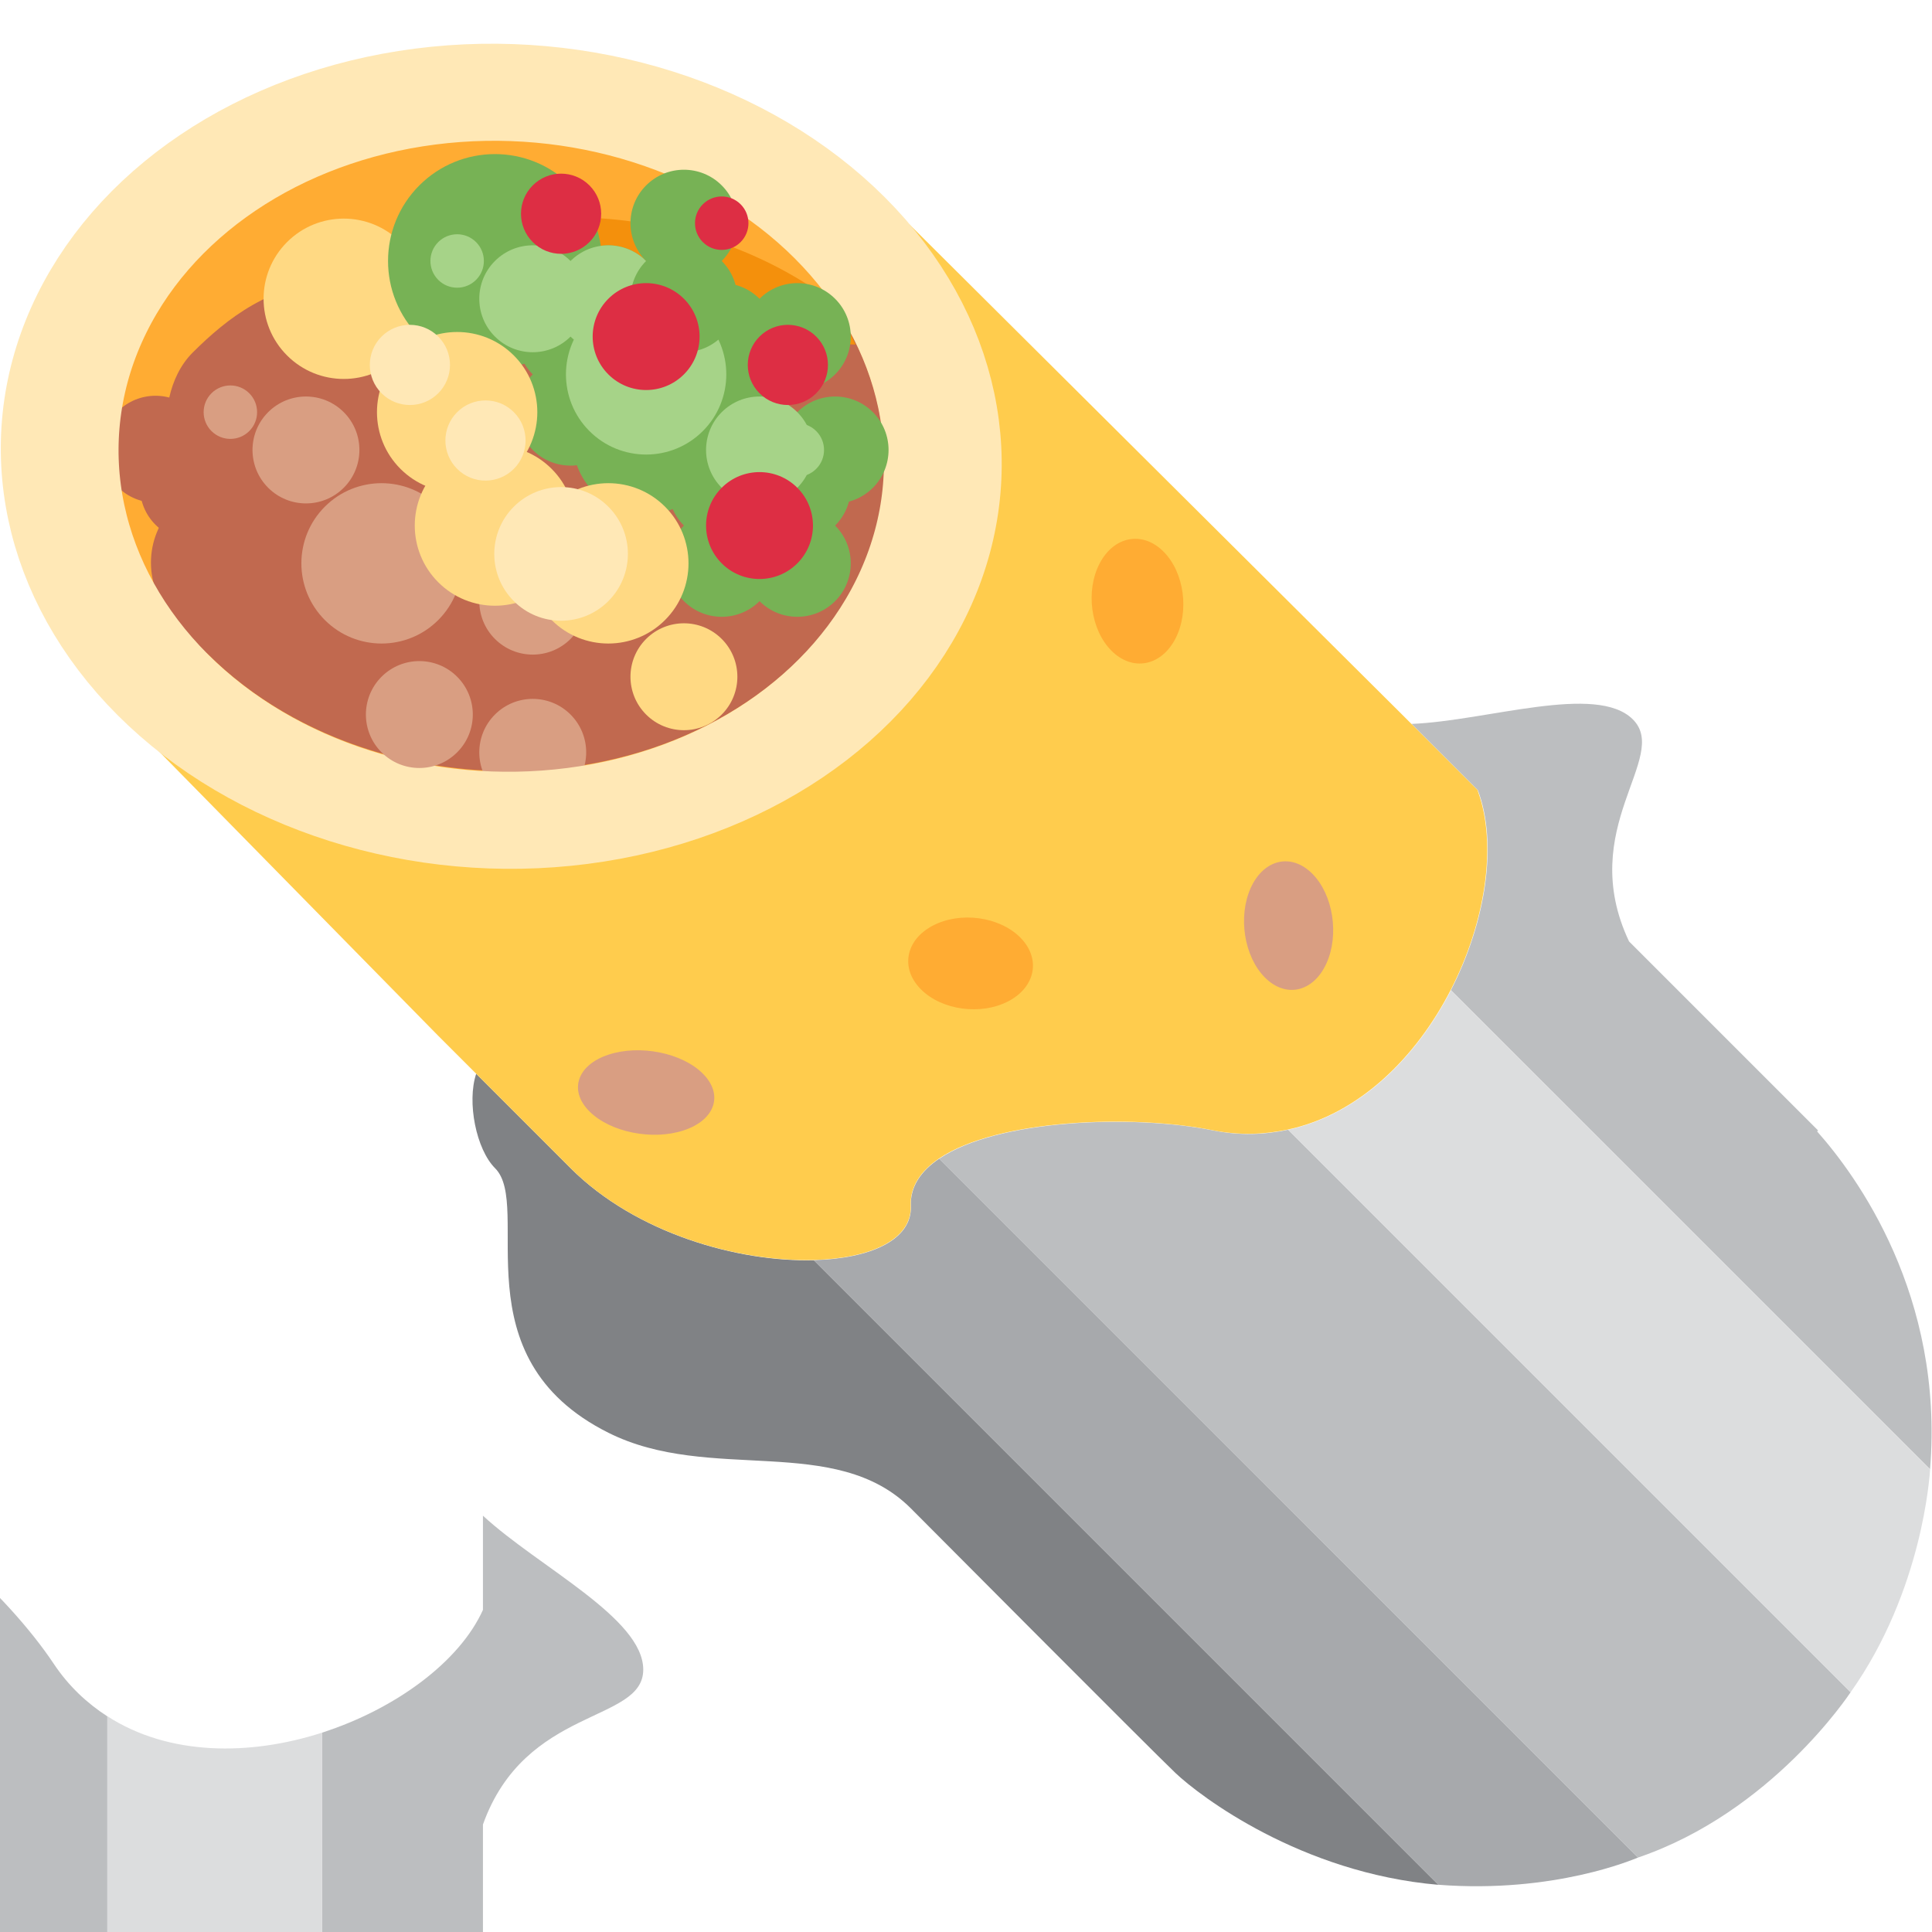 <svg xmlns="http://www.w3.org/2000/svg" viewBox="0 0 36 36">
	god, whatever editor they used for this is absolute shit
	<g>
		<!--<path fill="#FFCC4D" d="M 26.3023,13.4892 l 1.236,1.236 c 0.004,0.011 0.006,0.024 0.01,0.035 c 0.356,0.986 0.137,2.426 -0.511,3.69 c -0.641,1.249 -1.702,2.315 -3.034,2.601 c -0.439,0.094 -0.903,0.112 -1.396,0.013 c -1.503,-0.301 -4.021,-0.209 -5.107,0.527 c -0.338,0.23 -0.542,0.519 -0.527,0.882 c 0.025,0.63 -0.75,0.981 -1.809,1.009 c -1.405,0.037 -3.313,-0.496 -4.531,-1.714 l -2.465,-2.465 l -5.227,-5.321 c 3.393,2.683 8.718,2.964 12.389,0.509 c 3.779,-2.527 4.429,-7.032 1.616,-10.312 l 9.182,9.136 l 0.174,0.174 Z"/>-->
		<!--<path fill="#FFAC33" d="M 19.0143,17.4709 c 0.389,0.389 0.291,0.921 -0.22,1.189 c -0.511,0.267 -1.24,0.169 -1.629,-0.221 c -0.389,-0.389 -0.291,-0.921 0.22,-1.188 c 0.511,-0.268 1.24,-0.169 1.629,0.22 Z"/>
		<path fill="#FFAC33" d="M 21.9034,11.9077 c -0.268,0.511 -0.799,0.609 -1.189,0.22 c -0.389,-0.389 -0.487,-1.118 -0.22,-1.629 c 0.267,-0.51 0.8,-0.609 1.189,-0.22 s 0.487,1.118 0.22,1.629 Z"/>
		<path fill="#D99E82" d="M 24.4567,16.2823 c 0.389,0.389 0.507,1.138 0.264,1.673 s -0.755,0.653 -1.144,0.264 c -0.39,-0.389 -0.508,-1.138 -0.265,-1.673 c 0.244,-0.535 0.756,-0.653 1.145,-0.264 Z"/>
		<path fill="#D99E82" d="M 12.7468,21.0643 c -0.584,0.195 -1.372,0.037 -1.761,-0.352 s -0.232,-0.862 0.352,-1.057 c 0.584,-0.194 1.372,-0.037 1.761,0.352 c 0.389,0.39 0.232,0.862 -0.352,1.057 Z"/>-->
	</g>
	
	foil
	<g>
		<path fill="#BCBEC0" d="M 24.003,21.051 l 10.481,10.481 c -0.033,0.046 -1.476,2.234 -3.962,3.081 l -13.022,-13.021 c 1.086,-0.737 3.605,-0.828 5.108,-0.528 c 0.492,0.099 0.957,0.081 1.395,-0.013 Z"/>
		<path fill="#BCBEC0" d="M 33.859,21.082 c 0.738,0.83 2.367,3.058 2.105,6.295 l -8.928,-8.927 c 0.656,-1.279 0.875,-2.739 0.502,-3.725 l -1.236,-1.236 c 1.409,-0.057 3.447,-0.761 4.124,-0.084 c 0.704,0.704 -1.071,2.024 -0.071,4.137 l 3.522,3.522 l -0.018,0.018 Z"/>
		<path fill="#808285" d="M 15.165,23.482 l 11.639,11.639 c -2.566,-0.22 -4.452,-1.657 -4.9,-2.083 c -0.448,-0.425 -4.931,-4.931 -4.931,-4.931 c -1.409,-1.409 -3.745,-0.463 -5.635,-1.409 c -2.817,-1.408 -1.408,-4.225 -2.112,-4.929 c -0.353,-0.352 -0.529,-1.233 -0.353,-1.761 l 1.761,1.761 c 1.218,1.217 3.126,1.75 4.531,1.713 Z"/>
		<path fill="#A7A9AC" d="M 17.5,21.591 l 13.022,13.022 c -0.073,0.027 -1.556,0.673 -3.719,0.507 l -11.639,-11.639 c 1.059,-0.028 1.834,-0.378 1.809,-1.009 c -0.015,-0.362 0.189,-0.652 0.527,-0.881 Z"/>
		<path fill="#DCDDDE" d="M 27.037,18.45 l 8.928,8.928 c -0.008,0.098 -0.134,2.252 -1.481,4.154 l -10.481,-10.481 c 1.333,-0.286 2.393,-1.352 3.034,-2.601 Z"/>
	</g>
		<path fill="#BCBEC0" d="M 2,31.98 l 0,14.879 c -0.056,0.009 -2.633,0.538 -4.999,-0.625 l -0.001,-18.485 c 1.294,0.248 3.147,1.971 4,3.251 c 0.279,0.419 0.622,0.737 0.999,0.981 Z"/>
		<path fill="#BCBEC0" d="M 8.974,38.998 c -0.065,1.113 -0.49,3.851 -2.974,5.962 l -0.001,-12.674 c 1.373,-0.442 2.565,-1.323 3,-2.288 v-1.755 c 1.041,0.96 2.987,1.907 2.987,2.868 c 0,0.999 -2.197,0.676 -2.987,2.886 l 0,5 l -0.026,0 Z"/>
		<path fill="#808285" d="M -5.999,27.431 l 0,16.523 c -1.665,-1.978 -1.984,-4.336 -2,-4.957 c -0.016,-0.62 0,-7 0,-7 c 0,-2 -2.33,-2.987 -3,-5 c -1,-2.999 2,-3.998 2,-4.998 c -0.001,-0.5 0.5,-1.251 0.999,-1.501 v2.5 c 0.001,1.728 0.977,3.461 2,4.432 Z"/>
		<path fill="#A7A9AC" d="M -3,27.747 l 0,18.486 c -0.071,-0.033 -1.582,-0.627 -3,-2.28 v-16.523 c 0.772,0.732 1.57,1.033 2,0.568 c 0.246,-0.268 0.597,-0.329 0.999,-0.251 Z"/>
		<path fill="#DCDDDE" d="M 6,32.287 l 0,12.674 c -0.075,0.064 -1.694,1.503 -4,1.897 l 0,-14.879 c 1.149,0.743 2.658,0.739 4,0.307 Z"/>	
	<!--	<g>
		<path fill="#C1694F" d="M 13.9213,13.0821 c 2.585,-1.729 3.254,-4.669 1.826,-7.066 c -0.005,-0.005 -0.008,-0.011 -0.013,-0.016 h0.004 c -0.001,-0.001 -0.001,-0.001 -0.001,-0.002 l -7.069,-0.059 c -0.967,-0.584 -1.791,-0.692 -2.501,-0.675 c -1.104,0.025 -1.931,0.662 -2.577,1.308 c -0.23,0.23 -0.366,0.531 -0.435,0.835 c -0.3,-0.08 -0.631,-0.003 -0.888,0.204 c -0.001,0.01 -0.003,0.02 -0.004,0.029 c -0.077,0.495 -0.079,1.003 0,1.502 c 0.115,0.088 0.242,0.154 0.378,0.189 c 0.043,0.168 0.113,0.331 0.245,0.462 c 0.021,0.021 0.05,0.03 0.073,0.049 c -0.156,0.318 -0.18,0.675 -0.099,1.012 c 0,0 0.001,0.001 0.001,0.002 c 0.257,0.461 0.583,0.905 0.994,1.317 c 2.529,2.529 7.036,2.936 10.066,0.909 Z"/>
		<path fill="#F4900C" d="M 8.6682,6.1498 l 7.279,0.271 c -0.124,-0.276 -0.281,-0.554 -0.484,-0.834 c -2.601,-1.921 -6.547,-2.087 -9.29,-0.253 l -0.006,0.035 c 0.71,-0.016 1.534,0.197 2.501,0.781 Z"/>
	</g>-->
	<g transform="rotate(-45) scale(0.996) translate(0.095)">
		<path fill="#FFCC4D" d=" M
9,30
 C 8.994,30.009 8.987,30.02
8.982,30.031
 C 8.534,30.983 7.357,31.85
6,32.287
 C 4.658,32.719 3.148,32.722
2,31.98
 C 1.622,31.735 1.279,31.418
1,31
 C 0.147,29.718 -1.706,27.996
-3,27.747
 C -3.402,27.671 -3.752,27.731
-4,28
 C -4.429,28.464 -5.228,28.163
-6,27.431
 C -7.023,26.46 -8,24.728
-8,23
 L
-8,19.5
 L
-7.932,12.012
 L
8.967,14.995
 L
9,28
Z"/>
		
		<path fill="#FFAC33" d="M 1,25.897 c 0,0.552 -0.447,0.86 -1,0.688 c -0.552,-0.173 -1,-0.76 -1,-1.313 c 0,-0.552 0.447,-0.86 1,-0.687 c 0.553,0.172 1,0.76 1,1.312 Z"/>
		<path fill="#FFAC33" d="M 7,24 c -0.553,0.172 -1,-0.135 -1,-0.688 c 0,-0.552 0.448,-1.139 1,-1.312 c 0.552,-0.172 1,0.136 1,0.688 c 0,0.552 -0.448,1.139 -1,1.312 Z"/>
		<path fill="#D99E82" d="M 5.707,28.917 c 0,0.552 -0.448,1.168 -1,1.375 c -0.552,0.207 -1,-0.072 -1,-0.625 c -0,-0.553 0.447,-1.168 1,-1.376 c 0.553,-0.207 1,0.073 1,0.625 Z"/>
		<path fill="#D99E82" d="M -6,24 c -0.553,-0.276 -1,-0.948 -1,-1.5 c 0,-0.552 0.447,-0.777 1,-0.5 c 0.552,0.277 1,0.948 1,1.5 c -0,0.553 -0.447,0.777 -1,0.5 Z"/>
		
		<circle r="7.5" fill="#FFAC33" transform="translate(0.5 12.667) skewY(11)"/>
		<g fill="#C1694F">
			<path d="M -3.113,7.497
 C -2.849,7.33 -2.538,7.213
-2.212,7.213
 C -1.295,7.213 -0.256,7.348
0.546,8.114
 C 1.062,8.606 1.57,9.267
1.842,10.368
 L
6.817,15.428
 C 6.817,15.429 6.817,15.429
6.817,15.43
 L
6.814,15.427
 C 6.814,15.434 6.812,15.441
6.812,15.448
 C 6.124,18.163 3.562,19.775
0.5,19.167
 C -3.089,18.455 -6,14.967
 -6,11.377 l-0.5,-0.5 Z"/>
			<circle cx="-3.98" cy="8" r="1"/>
			<circle cx="-3.98" cy="9" r="1"/>
			<circle cx="-4.48" cy="10.5" r="1.5"/>
		</g>
		<circle cx="-3" cy="17" r="1" fill="#D99E82"/>
		<path fill="#F4900C" d=" M
1.692,10.518
 C 1.42,9.417 0.987,8.681
0.471,8.188
 L
0.5,8.168
 C 3.749,8.813 6.432,11.732
6.915,14.941
 C 6.86,15.284 6.774,15.593
6.666,15.877
 L
1.692,10.518
Z"/>
		<circle r="7.5" stroke-width="2" fill="none" stroke="#FFE8B6" transform="translate(0.5 12.667) skewY(11)"/>
		
		<g fill="#D99E82">
			<circle r="1" cx="-2" cy="10"/>
			<circle r="1.5" cx="-2.5" cy="12.5"/>
			<circle r="1" cx="-1" cy="15"/>
			<circle r="0.5" cx="-2.5" cy="8.5"/>
			<circle r="1" cx="-4" cy="15"/>
		</g>
		
		<circle r="1.5" cx="0.5" cy="8.5" fill="#FFD983"/>
		
		<g fill="#77B255">
			<circle r="2" cx="3" cy="10"/>
			<circle r="1" cx="3" cy="12"/>
			<circle r="1" cx="4" cy="13"/>
			<circle r="1" cx="3" cy="16"/>
			<circle r="1" cx="4" cy="17"/>
			<circle r="1" cx="3" cy="18"/>
			<circle r="1" cx="2" cy="17"/>
			<circle r="1" cx="5" cy="17"/>
			<circle r="1" cx="4" cy="15"/>
			<circle r="1" cx="5" cy="14"/>
			<circle r="1" cx="4" cy="12"/>
			<circle r="1" cx="2" cy="13"/>
			<circle r="1.375" cx="2.625" cy="14.375"/>
		</g>
		
		<g fill="#A6D388">
			<circle r="0.5" cx="4.5" cy="16.5"/>
			<circle r="0.5" cx="2.5" cy="9.5"/>
			<circle r="1" cx="4" cy="16"/>
			<circle r="1" cx="3" cy="11"/>
			<circle r="1" cx="4" cy="12"/>
			<circle r="1.5" cx="3.5" cy="13.5"/>
		</g>
		<g fill="#77B255">
			<circle r="1" cx="6" cy="15"/>
			<circle r="1" cx="5" cy="13"/>
			<circle r="1" cx="6" cy="12"/>
		</g>
		<g fill="#DD2E44">
			<circle r="0.75" cx="4.5" cy="10.25"/>
			<circle r="0.75" cx="5.5" cy="15.25"/>
			<circle r="1" cx="3" cy="17"/>
			<circle r="1" cx="4" cy="13"/>
			<circle r="0.5" cx="6.5" cy="12.5"/>
		</g>
		<g fill="#FFD983">
			<circle r="1" cx="0" cy="18"/>
			<circle r="1.5" cx="0.5" cy="11.5"/>
			<circle r="1.5" cx="-0.5" cy="13.5"/>
			<circle r="1.5" cx="0.5" cy="15.5"/>
		</g>
		<g fill="#FFE8B6">
			<circle r="1.25" cx="0" cy="14.75"/>
			<circle r="0.75" cx="0.5" cy="12.25"/>
			<circle r="0.75" cx="0.5" cy="10.25"/>
		</g>
	</g>
	
	<![CDATA[
		<path fill="#808285" d=" M
15.1645,23.4819
 L
26.8035,35.1209
 C 24.2375,34.9009 22.3515,33.4639
21.9035,33.0379 *m2
 C 21.4555,32.6129 16.9725,28.1069
16.9725,28.1069 *n
 C 15.5635,26.6979 13.2275,27.6439
11.3375,26.6979 *o
 C 8.5205,25.2899 9.9295,22.4729
9.2255,21.7689 *p
 C 8.8725,21.4169 8.6965,20.5359
8.8725,20.0079 *a
 L
10.6335,21.7689 *b
 C 11.8515,22.9859 13.7595,23.5189
15.1645,23.4819 *c1
 Z"/>
		<path fill="#A7A9AC" d=" M
17.5002,21.5915
 L
30.5222,34.6135
 C 30.4492,34.6405 28.9662,35.2865
26.8032,35.1205
 L
15.1642,23.4815 *c2
 C 16.2232,23.4535 16.9982,23.1035
16.9732,22.4725 *d
 C 16.9582,22.1105 17.1622,21.8205
17.5002,21.5915 *e1
 Z"/>
		<path fill="#BCBEC0" d=" M
24.0031,21.0509
 L
34.4841,31.5319
 C 34.4511,31.5779 33.0081,33.7659
30.5221,34.6129
 L
17.5001,21.5919 *e2
 C 18.5861,20.8549 21.1051,20.7639
22.6081,21.0639 *f
 C 23.1001,21.1629 23.5651,21.1449
24.0031,21.0509 *g1
 Z"/>

<path fill="#DCDDDE" d=" M
27.0369,18.4498
 L
35.9649,27.3778
 C 35.9569,27.4758 35.8309,29.6298
34.4839,31.5318
 L
24.0029,21.0508 *g2
 C 25.3359,20.7648 26.3959,19.6988
27.0369,18.4498 *h1
 Z"/>
		<path fill="#BCBEC0" d=" M
33.8595,21.0822
 C 34.5975,21.9122 36.2265,24.1402
35.9645,27.3772
 L
27.0365,18.4502 *h2
 C 27.6925,17.1712 27.9115,15.7112
27.5385,14.7252 *i
 L
26.3025,13.4892 *j
 C 27.7115,13.4322 29.7495,12.7282
30.4265,13.4052 *k
 C 31.1305,14.1092 29.3555,15.4292
30.3555,17.5422 *l
 L
33.8775,21.0642 *m1
 L
33.8595,21.0822
 Z"/>
]]>
</svg>
